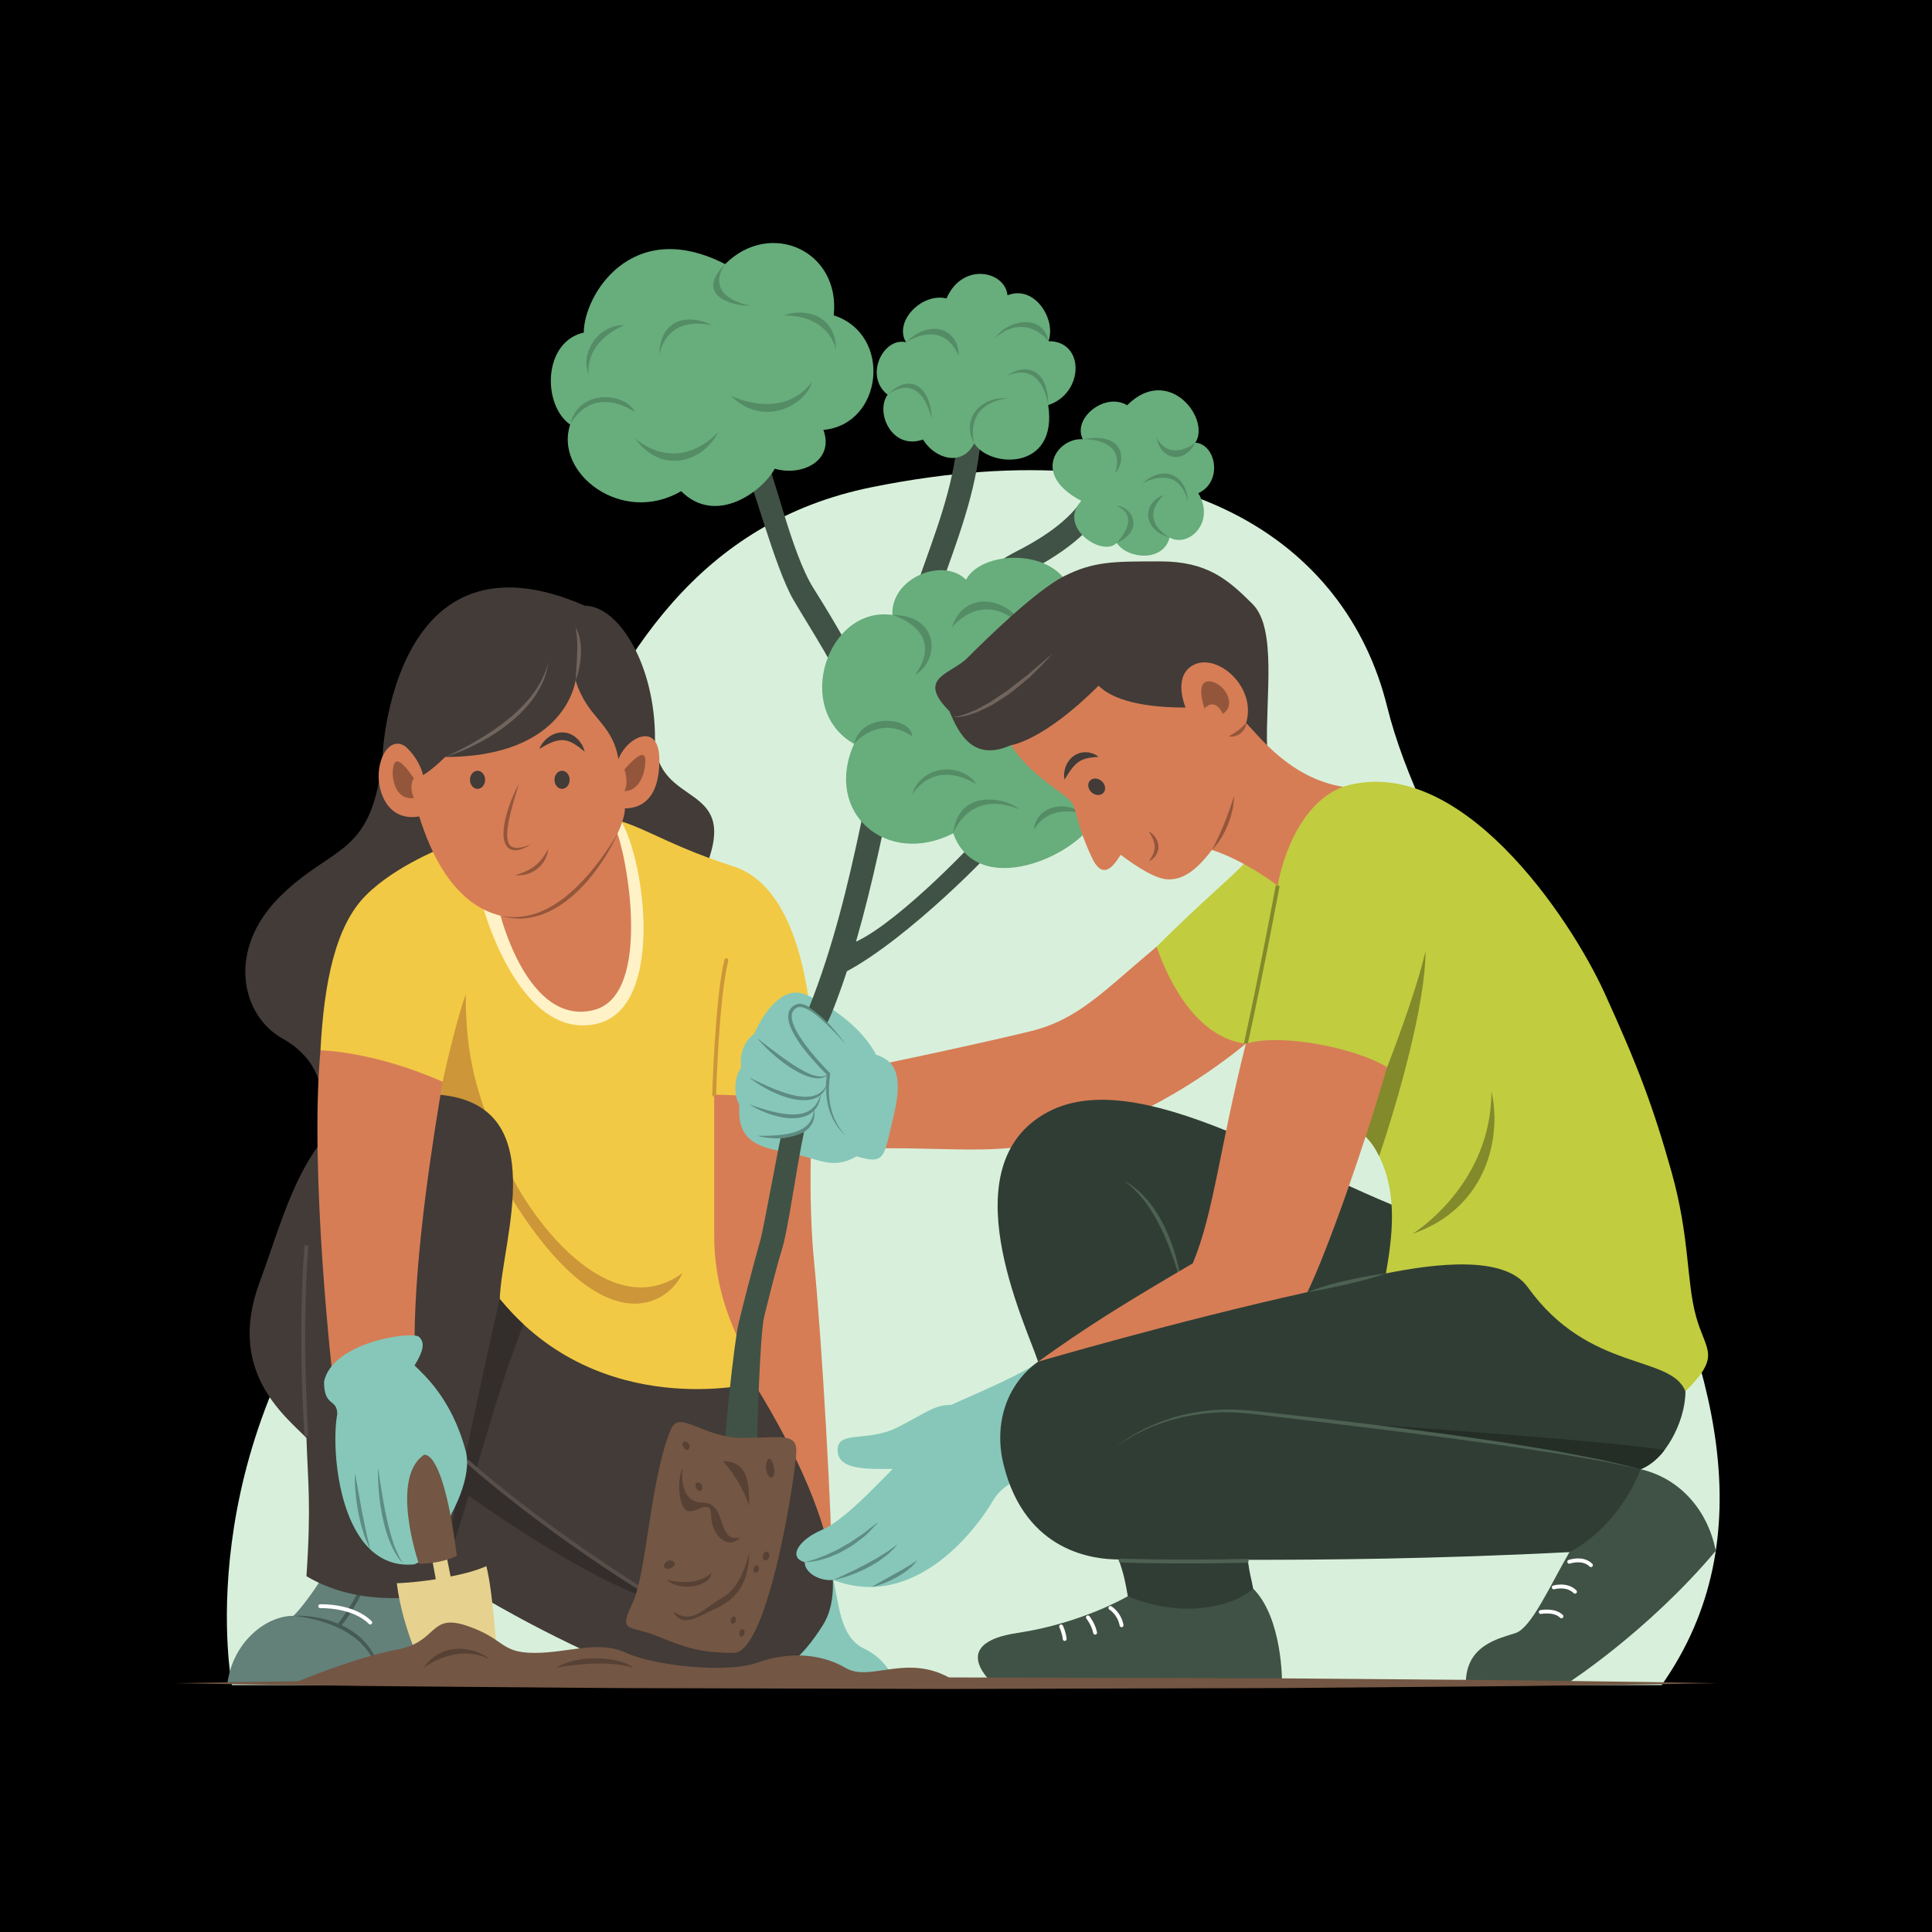 <?xml version="1.0" encoding="utf-8"?>
<!-- Generator: Adobe Illustrator 27.5.0, SVG Export Plug-In . SVG Version: 6.00 Build 0)  -->
<svg version="1.1" xmlns="http://www.w3.org/2000/svg" xmlns:xlink="http://www.w3.org/1999/xlink" x="0px" y="0px"
	 viewBox="0 0 500 500" style="enable-background:new 0 0 500 500;" xml:space="preserve">
<rect x="0" y="0" width="500" height="500" fill="#333333" stroke="none"/>
<g id="BACKGROUND">
	<rect y="0.001" style="fill:#00000000;" width="500" height="500"/>
</g>
<g id="OBJECTS">
	
		<line style="fill:none;stroke:#423B37;stroke-width:0.839;stroke-miterlimit:10;" x1="98.127" y1="430.043" x2="116.45" y2="430.043"/>
	<g>
		<path style="fill:#D8F0DB;" d="M430.026,436.11h-370c0,0-11.629-59.191,34.333-116.285
			c45.962-57.094,42.416-175.81,131.27-193.744c80.232-16.194,122.887,14.439,133.363,56.797
			C376.351,253.068,484.026,359.396,430.026,436.11z"/>
		<g>
			<g>
				<path style="fill:#638079;" d="M58.86,435.61h56.53c0,0,3.915-8.671-0.839-23.494c-6.433-2.237-30.766-4.475-30.766-4.475
					s-4.196,6.895-7.832,10.53C68.681,418.17,60.235,425.128,58.86,435.61z"/>
				<path style="fill:#455955;" d="M88.041,421.1l-0.781-0.625c4.308-5.393,6.095-10.101,6.113-10.147l0.937,0.35
					C94.236,410.875,92.455,415.574,88.041,421.1z"/>
				<path style="fill:#455955;" d="M75.953,418.17c0,0,0.492-0.043,1.357-0.032c0.862,0.025,2.103,0.063,3.575,0.285
					c1.467,0.231,3.183,0.561,4.958,1.162c0.88,0.315,1.796,0.642,2.679,1.084c0.892,0.423,1.768,0.919,2.611,1.47
					c0.83,0.569,1.636,1.181,2.356,1.867c0.74,0.664,1.368,1.422,1.952,2.164c0.272,0.387,0.539,0.769,0.784,1.151
					c0.219,0.397,0.434,0.787,0.642,1.166c0.177,0.394,0.35,0.775,0.517,1.146c0.151,0.376,0.271,0.749,0.4,1.101
					c0.245,0.708,0.392,1.382,0.51,1.974c0.087,0.601,0.197,1.115,0.227,1.548c0.057,0.862,0.089,1.354,0.089,1.354
					s-0.102-0.482-0.281-1.323c-0.078-0.421-0.245-0.917-0.396-1.489c-0.186-0.564-0.403-1.197-0.677-1.867
					c-0.148-0.332-0.288-0.682-0.458-1.032c-0.184-0.344-0.375-0.698-0.571-1.063c-0.224-0.347-0.454-0.702-0.688-1.066
					c-0.259-0.346-0.523-0.698-0.792-1.058c-0.575-0.689-1.208-1.366-1.91-1.994c-0.688-0.643-1.462-1.212-2.257-1.746
					c-1.587-1.081-3.346-1.896-5.033-2.559c-1.697-0.64-3.334-1.124-4.764-1.439c-1.429-0.307-2.635-0.537-3.487-0.642
					C76.445,418.215,75.953,418.17,75.953,418.17z"/>
				<path style="fill:#FFFFFF;" d="M95.822,420.418c-0.128,0-0.256-0.049-0.353-0.146c-4.36-4.36-12.511-4.094-12.587-4.082
					c-0.273-0.001-0.509-0.204-0.52-0.479c-0.011-0.276,0.203-0.509,0.479-0.521c0.35-0.01,8.663-0.298,13.335,4.375
					c0.195,0.195,0.195,0.512,0,0.707C96.078,420.37,95.95,420.418,95.822,420.418z"/>
			</g>
			<g>
				<path style="fill:#D67D56;" d="M210.681,279.958c0,0-2.043,26.012,0,46.569c2.044,20.558,4.646,66.708,4.646,80.553
					c-6.336,6.335-21.901,2.518-21.901,2.518s-12.167-73.84-16.782-131.737C192.167,274.923,210.681,279.958,210.681,279.958z"/>
				<path style="fill:#86C7B9;" d="M192.027,435.61h39.717c0,0-1.678-5.875-8.111-8.951c-6.433-3.076-6.511-11.882-8.306-19.578
					c-8.756-3.636-21.901,2.518-21.901,2.518L192.027,435.61z"/>
			</g>
			<g>
				<path style="fill:#423B37;" d="M99.028,195.21c0,0,2.605-60.165,52.303-38.458c8.811,0,18.18,15.384,18.18,34.263
					c0,18.88,23.075,10.488,12.586,34.822c-26.012,16.362-99.012,57.478-99.012,57.478s0.429-8.724-10.059-14.598
					c-10.489-5.873-14.512-22.742-0.666-36.587C86.205,218.286,96.511,222.061,99.028,195.21z"/>
				<path style="fill:#70645D;" d="M115.195,195.909c0,0,2.165-0.937,5.268-2.589c1.56-0.808,3.326-1.85,5.181-3.012
					c0.93-0.577,1.861-1.218,2.805-1.868c0.935-0.664,1.876-1.352,2.773-2.091c0.916-0.717,1.789-1.485,2.626-2.263
					c0.409-0.398,0.815-0.794,1.216-1.184c0.382-0.409,0.759-0.813,1.13-1.21c0.711-0.821,1.384-1.628,1.971-2.435
					c0.588-0.805,1.087-1.605,1.523-2.36c0.412-0.767,0.783-1.476,1.064-2.129c0.31-0.642,0.48-1.24,0.673-1.717
					c0.296-0.983,0.466-1.546,0.466-1.546s-0.082,0.581-0.279,1.599c-0.146,0.494-0.263,1.119-0.513,1.798
					c-0.121,0.342-0.251,0.705-0.386,1.088c-0.167,0.371-0.343,0.762-0.526,1.168c-0.789,1.601-1.887,3.395-3.325,5.109
					c-0.724,0.852-1.499,1.71-2.348,2.518c-0.851,0.806-1.736,1.602-2.666,2.343c-1.86,1.48-3.826,2.818-5.748,3.931
					c-1.915,1.125-3.78,2.029-5.391,2.765c-1.611,0.736-3.003,1.235-3.971,1.588C115.764,195.753,115.195,195.909,115.195,195.909z"
					/>
				<path style="fill:#70645D;" d="M148.954,176.045c0,0,0.041-0.88,0.138-2.169c0.044-0.644,0.094-1.394,0.148-2.197
					c0.052-0.801,0.101-1.652,0.124-2.504c0.042-0.851,0.032-1.697,0.029-2.494c-0.015-0.396-0.03-0.781-0.044-1.145
					c-0.036-0.36-0.057-0.706-0.076-1.026c-0.04-0.318-0.077-0.609-0.109-0.867c-0.022-0.264-0.082-0.481-0.111-0.669
					c-0.063-0.379-0.099-0.595-0.099-0.595s0.105,0.192,0.288,0.53c0.081,0.174,0.212,0.379,0.292,0.634
					c0.094,0.252,0.2,0.538,0.303,0.855c0.18,0.639,0.342,1.4,0.436,2.226c0.089,0.823,0.113,1.707,0.09,2.587
					c-0.045,0.878-0.112,1.754-0.25,2.564c-0.121,0.813-0.29,1.562-0.457,2.195C149.321,175.241,148.954,176.045,148.954,176.045z"
					/>
			</g>
			<g>
				<path style="fill:#F2C944;" d="M82.934,271.818l40.652,62.682c0,0,28.774,35.69,71.518,23.494
					c4.07-1.161-10.272-14.265-10.272-38.179c0-23.914,0-25.172,0-36.5c8.595,0,14.576,1.679,25.85-3.357
					c0-13.006-1.313-49.506-21.031-55.8c-19.718-6.293-26.012-12.586-35.242-12.586c-12.166,2.518-38.952,7.46-38.952,7.46
					s-12.862,4.776-20.763,12.678C86.792,239.613,83.86,254.299,82.934,271.818z"/>
				<path style="fill:#FFF2C7;" d="M124.988,234.655c0,0,9.332,34.724,29.321,30.333c17.771-3.903,12.699-41.892,6.469-52.412
					C156.481,216.874,124.988,234.655,124.988,234.655z"/>
				<path style="fill:#CC9639;" d="M114.551,279.958c0,0,3.152-14.684,5.981-22.655c0,16.362,2.661,25.081,9.248,41.489
					c6.587,16.408,27.983,44.518,46.863,30.672c-4.195,9.23-23.075,19.719-49.087-27.689c-10.908-6.294-23.914-15.808-23.914-15.808
					L114.551,279.958z"/>
				<path style="fill:#CC9639;" d="M184.832,283.815c-0.004,0-0.009,0-0.013,0c-0.276-0.007-0.494-0.236-0.487-0.513
					c0.006-0.244,0.653-24.506,3.154-34.926c0.065-0.269,0.337-0.435,0.603-0.37c0.269,0.064,0.434,0.335,0.37,0.604
					c-2.476,10.317-3.121,34.475-3.126,34.718C185.324,283.599,185.102,283.815,184.832,283.815z"/>
			</g>
			<g>
				<path style="fill:#423B37;" d="M195.104,357.994c0,0,29.089,44.611,17.901,62.512c-11.188,17.902-20.977,15.104-41.154,15.104
					c-17.582-6.154-37.72-16.224-57.299-28.529c0,5.035,0,5.035,0,5.035s-19.299,5.314-35.241-4.196
					c1.258-18.669,0.368-24.105,0-35.8c-6.014-6.015-20.558-17.482-12.166-40.138c8.391-22.655,13.845-51.608,46.569-48.667
					c29.508,2.652,16.068,37.759,15.628,52.862C155.36,368.045,195.104,357.994,195.104,357.994z"/>
				<path style="fill:#574E49;" d="M78.811,371.666c-0.019-0.252-1.859-25.504,0-49.372l0.997,0.078
					c-1.854,23.793-0.019,48.968,0,49.22L78.811,371.666z"/>
				<path style="fill:#332E2B;" d="M171.85,414.913c0,0-19.537-9.893-50.96-36.78c-1.411,7.659-1.411,7.659-1.411,7.659
					S152.792,410.158,171.85,414.913z"/>
				<path style="fill:#332E2B;" d="M129.34,336.177c0,0-8.077,34.822-14.79,70.903c5.688-13.001,12.164-42.442,20.949-64.333
					C133.383,340.784,131.321,338.604,129.34,336.177z"/>
				<path style="fill:#574E49;" d="M171.598,415.344c-0.268-0.156-27.09-15.91-51.041-36.811l0.657-0.754
					c23.88,20.84,50.621,36.545,50.888,36.701L171.598,415.344z"/>
			</g>
			<g>
				<path style="fill:#D67D56;" d="M129.34,236.221c0,0,7.088,29.513,24.333,25.173c15.418-3.882,8.414-41.019,5.687-46.683
					C155.794,218.278,129.34,236.221,129.34,236.221z"/>
				<path style="fill:#D67D56;" d="M148.954,176.045c0,0-2.293,19.863-33.759,19.863c-3.497,3.497-5.73,4.686-5.73,4.686
					s-0.562-3.469-4.059-6.966c-2.716-2.717-6.367-0.585-7.272,5.218c-0.829,5.315,1.852,13.907,10.349,12.447
					c2.517,7.831,9.145,26.291,26.207,26.291c13.984,0,27.047-21.706,27.047-28.38c4.195,0,8.911-2.437,8.911-12.506
					c0-10.069-8.352-6.094-10.589-0.221C158.36,186.712,152.03,186.115,148.954,176.045z"/>
				<path style="fill:#94563B;" d="M134.272,202.903c0,0-0.413,1.374-1.032,3.435c-0.3,1.029-0.644,2.229-0.972,3.52
					c-0.32,1.291-0.645,2.672-0.833,4.059c-0.196,1.37-0.281,2.803,0.076,3.948c0.188,0.56,0.485,1.041,0.949,1.273
					c0.235,0.098,0.467,0.222,0.732,0.235c0.13,0.02,0.258,0.038,0.383,0.058c0.131-0.006,0.26-0.011,0.386-0.016
					c0.253,0.005,0.497-0.034,0.731-0.08c0.233-0.043,0.462-0.059,0.667-0.127c0.411-0.122,0.786-0.195,1.074-0.317
					c0.587-0.213,0.934-0.324,0.934-0.324s-0.304,0.189-0.856,0.503c-0.27,0.169-0.633,0.302-1.037,0.493
					c-0.199,0.103-0.434,0.158-0.673,0.241c-0.239,0.086-0.499,0.151-0.785,0.183c-0.551,0.124-1.224,0.083-1.888-0.18
					c-0.686-0.275-1.193-0.949-1.445-1.64c-0.527-1.413-0.415-2.941-0.238-4.388c0.432-2.908,1.419-5.642,2.256-7.633
					C133.555,204.156,134.272,202.903,134.272,202.903z"/>
				<path style="fill:#94563B;" d="M133.361,226.453c0,0,0.725-0.166,1.72-0.541c0.5-0.18,1.058-0.438,1.637-0.729
					c0.562-0.323,1.168-0.653,1.687-1.1c0.287-0.19,0.522-0.439,0.776-0.662c0.25-0.226,0.462-0.482,0.689-0.713
					c0.218-0.238,0.394-0.5,0.588-0.729c0.198-0.229,0.33-0.481,0.486-0.698c0.138-0.225,0.303-0.417,0.396-0.613
					c0.109-0.191,0.205-0.358,0.283-0.495c0.171-0.275,0.268-0.433,0.268-0.433s-0.023,0.182-0.081,0.5
					c-0.033,0.16-0.072,0.354-0.117,0.576c-0.037,0.228-0.141,0.461-0.237,0.725c-0.106,0.26-0.189,0.561-0.365,0.834
					c-0.165,0.278-0.309,0.597-0.529,0.877c-0.227,0.273-0.42,0.598-0.698,0.853c-0.274,0.258-0.531,0.545-0.844,0.767
					c-0.302,0.236-0.619,0.45-0.948,0.632c-0.314,0.208-0.668,0.327-0.988,0.479c-0.665,0.252-1.306,0.424-1.866,0.484
					C134.1,226.626,133.361,226.453,133.361,226.453z"/>
				<path style="fill:#423B37;" d="M139.584,193.812c0,0,0.292-0.927,1.246-2.007c0.254-0.25,0.505-0.561,0.846-0.808
					c0.32-0.271,0.694-0.521,1.112-0.742c0.198-0.129,0.428-0.212,0.66-0.301c0.235-0.081,0.46-0.199,0.717-0.238
					c0.506-0.111,1.028-0.202,1.569-0.159c0.541-0.018,1.057,0.155,1.563,0.29c0.488,0.173,0.924,0.445,1.342,0.681
					c0.368,0.301,0.709,0.604,1.02,0.894c0.277,0.318,0.495,0.651,0.703,0.944c0.101,0.148,0.204,0.284,0.288,0.423
					c0.067,0.148,0.131,0.29,0.191,0.423c0.123,0.261,0.21,0.498,0.285,0.689c0.145,0.386,0.207,0.61,0.207,0.61
					s-0.206-0.135-0.529-0.377c-0.16-0.123-0.356-0.268-0.56-0.444c-0.199-0.182-0.444-0.36-0.717-0.536
					c-0.26-0.18-0.541-0.374-0.838-0.58c-0.315-0.16-0.633-0.329-0.948-0.517c-0.344-0.108-0.677-0.261-1.022-0.358
					c-0.357-0.041-0.698-0.18-1.063-0.144c-0.358-0.047-0.72,0.02-1.084,0.055c-0.359,0.074-0.726,0.144-1.076,0.267
					c-0.353,0.115-0.698,0.238-1.022,0.393c-0.335,0.126-0.632,0.303-0.932,0.433c-0.273,0.167-0.556,0.29-0.787,0.431
					c-0.238,0.138-0.446,0.257-0.617,0.355C139.785,193.694,139.584,193.812,139.584,193.812z"/>
				<path style="fill:#94563B;" d="M161.594,199.152c0,0,5.415-6.573,5.415-2.378c0,4.195-2.019,7.972-5.415,7.972
					C162.813,202.368,161.594,199.152,161.594,199.152z"/>
				<path style="fill:#94563B;" d="M107.143,201.503c0,0-3.518-5.568-4.846-4.239c-1.329,1.328-1.098,9.984,4.846,9.274
					C106.374,205.07,106.164,202.483,107.143,201.503z"/>
				<path style="fill:#423B37;" d="M147.416,201.819c0,1.294-0.876,2.343-1.957,2.343c-1.082,0-1.958-1.049-1.958-2.343
					c0-1.294,0.876-2.343,1.958-2.343C146.54,199.476,147.416,200.525,147.416,201.819z"/>
				<path style="fill:#423B37;" d="M125.544,201.819c0,1.294-0.877,2.343-1.958,2.343c-1.082,0-1.958-1.049-1.958-2.343
					c0-1.294,0.876-2.343,1.958-2.343C124.667,199.476,125.544,200.525,125.544,201.819z"/>
				<path style="fill:#94563B;" d="M159.793,215.778c0,0-0.231,0.573-0.708,1.544c-0.486,0.964-1.184,2.348-2.164,3.925
					c-0.98,1.576-2.168,3.398-3.628,5.214c-0.723,0.913-1.507,1.83-2.348,2.723c-0.842,0.891-1.734,1.764-2.674,2.587
					c-0.948,0.813-1.928,1.594-2.955,2.277c-1.01,0.71-2.084,1.287-3.133,1.819c-0.54,0.235-1.063,0.485-1.594,0.684
					c-0.54,0.175-1.056,0.38-1.58,0.515c-1.04,0.291-2.045,0.473-2.978,0.583c-0.468,0.034-0.916,0.066-1.343,0.097
					c-0.427-0.016-0.832-0.029-1.212-0.043c-0.759-0.027-1.411-0.167-1.948-0.223c-1.06-0.243-1.653-0.402-1.653-0.402
					s0.61,0.076,1.679,0.209c0.538,0.006,1.186,0.085,1.929,0.044c0.37-0.021,0.764-0.043,1.179-0.065
					c0.411-0.056,0.844-0.113,1.294-0.174c0.896-0.157,1.854-0.387,2.837-0.722c0.495-0.156,0.981-0.384,1.489-0.578
					c0.493-0.232,0.997-0.47,1.509-0.712c0.999-0.536,2.003-1.141,2.979-1.826c0.986-0.67,1.929-1.439,2.845-2.235
					c0.921-0.793,1.801-1.636,2.633-2.5c0.825-0.87,1.636-1.732,2.367-2.614c1.483-1.746,2.792-3.448,3.837-4.963
					c1.047-1.514,1.908-2.79,2.463-3.713C159.483,216.312,159.793,215.778,159.793,215.778z"/>
			</g>
			<g>
				<path style="fill:#D67D56;" d="M82.934,271.818c0,0,13.577,0.17,31.617,8.141c-2.097,12.587-7.262,43.493-7.262,67.268
					c-4.899,4.899-21.068,10.348-21.068,10.348S79.997,304.123,82.934,271.818z"/>
				<g>
					<path style="fill:#86C7B9;" d="M108.498,346.016c-1.638-1.638-22.498,1.21-24.638,11.558c0,6.713,3.42,4.233,3.42,8.43
						c-1.818,9.51,0.718,40.798,20.008,38.84c6.144-2.517,9.618-13.221,9.618-13.221s5.399-9.449,3.626-16.103
						c-3.626-13.604-10.861-19.759-13.244-22.141C109.403,349.907,110.136,347.654,108.498,346.016z"/>
					<path style="fill:#5E8C82;" d="M97.86,379.951c0,0,0.238,1.602,0.595,4.008c0.165,1.2,0.418,2.592,0.669,4.081
						c0.272,1.485,0.542,3.073,0.902,4.639c0.316,1.576,0.725,3.128,1.135,4.572c0.19,0.73,0.444,1.406,0.643,2.067
						c0.194,0.663,0.478,1.247,0.688,1.811c0.206,0.568,0.488,1.038,0.683,1.49c0.106,0.221,0.206,0.429,0.298,0.62
						c0.113,0.179,0.216,0.343,0.31,0.491c0.368,0.607,0.578,0.955,0.578,0.955s-0.272-0.297-0.737-0.843
						c-0.116-0.137-0.244-0.289-0.383-0.455c-0.12-0.179-0.249-0.373-0.387-0.58c-0.261-0.423-0.622-0.874-0.869-1.436
						c-0.261-0.554-0.605-1.135-0.86-1.79c-0.258-0.653-0.588-1.328-0.802-2.065c-0.233-0.73-0.508-1.477-0.693-2.261
						c-0.211-0.776-0.413-1.568-0.58-2.367c-0.177-0.797-0.317-1.601-0.454-2.391c-0.153-0.788-0.229-1.575-0.34-2.33
						c-0.192-1.515-0.28-2.938-0.358-4.153c-0.077-1.217-0.063-2.236-0.068-2.946C97.833,380.357,97.86,379.951,97.86,379.951z"/>
					<path style="fill:#5E8C82;" d="M91.86,381.253c0,0,0.236,1.243,0.59,3.108c0.337,1.854,0.786,4.327,1.234,6.801
						c0.123,0.614,0.245,1.23,0.366,1.834c0.134,0.603,0.202,1.211,0.353,1.777c0.126,0.574,0.249,1.129,0.365,1.655
						c0.123,0.525,0.197,1.034,0.319,1.487c0.247,0.906,0.412,1.681,0.547,2.217c0.127,0.54,0.186,0.855,0.186,0.855
						s-0.142-0.282-0.369-0.789c-0.217-0.509-0.557-1.229-0.915-2.117c-0.185-0.441-0.323-0.938-0.49-1.457
						c-0.159-0.523-0.327-1.074-0.501-1.645c-0.178-0.57-0.305-1.171-0.441-1.781c-0.133-0.611-0.269-1.232-0.404-1.852
						c-0.208-1.252-0.42-2.503-0.554-3.685c-0.123-1.183-0.237-2.285-0.267-3.237C91.788,382.524,91.86,381.253,91.86,381.253z"/>
				</g>
			</g>
			<g>
				<path style="fill:#E6D18E;" d="M125.873,405.328c-3.297,1.378-5.888,1.968-9.253,2.672l-1.252-6.269l-3.754,0.564l1.166,6.41
					c-5.72,0.915-10.088,1.033-10.088,1.033c1.568,12.887,8.027,24.871,8.027,24.871l17.815-7.271
					C128.536,427.338,127.551,411.791,125.873,405.328z"/>
				<path style="fill:#735643;" d="M108.392,404.678c0,0-7.668-22.228,1.417-28.214c3.548,0.178,6.556,11.252,8.42,26.189
					C113.361,404.928,108.392,404.678,108.392,404.678z"/>
			</g>
		</g>
		<g>
			<path style="fill:#D67D56;" d="M299.323,244.998l23.099,25.105c0,0-19.376,16.569-40.772,22.862
				c-21.397,6.293-29.07,4.195-52.563,4.195c-3.357-11.747-4.615-20.978-4.615-20.978s24.297-4.977,41.953-9.229
				C278.95,263.936,285.165,256.868,299.323,244.998z"/>
			<g>
				<path style="fill:#86C7B9;" d="M268.661,352.4c0,0-0.488,18.529,5.805,24.824c-8.67,5.315-14.321,5.663-17.551,11.257
					c-3.231,5.595-19.32,28.81-41.268,20.419c-3.762,0.345-7.398-1.958-7.398-4.615c-4.475-1.259-1.46-5.818,4.318-8.283
					c5.779-2.463,13.673-11.052,18.463-15.841c-6.713,0-14.264,0.341-14.264-4.898c0-5.241,7.831-1.885,15.663-5.94
					c7.831-4.055,9.51-5.733,13.706-5.733C254.108,360.048,266.284,354.778,268.661,352.4z"/>
				<path style="fill:#5E8C82;" d="M208.25,404.285c0,0,0.344-0.067,0.926-0.233c0.292-0.079,0.646-0.153,1.042-0.301
					c0.398-0.136,0.845-0.289,1.335-0.438c0.478-0.188,0.996-0.393,1.543-0.608c0.273-0.106,0.554-0.216,0.841-0.327
					c0.278-0.132,0.563-0.267,0.853-0.404c0.578-0.272,1.176-0.555,1.783-0.841c0.604-0.291,1.178-0.667,1.773-0.999
					c0.591-0.339,1.2-0.651,1.771-1.004c0.546-0.392,1.101-0.753,1.629-1.116c0.536-0.354,1.053-0.698,1.544-1.023
					c0.488-0.331,0.897-0.711,1.31-1.021c0.803-0.645,1.506-1.153,1.985-1.525c0.486-0.364,0.775-0.565,0.775-0.565
					s-0.226,0.262-0.641,0.705c-0.421,0.436-1.006,1.082-1.747,1.821c-0.376,0.362-0.75,0.799-1.221,1.17
					c-0.475,0.367-0.976,0.754-1.494,1.154c-0.525,0.392-1.06,0.811-1.62,1.212c-0.58,0.371-1.197,0.705-1.801,1.062
					c-0.618,0.331-1.212,0.705-1.838,0.994c-0.637,0.268-1.263,0.53-1.87,0.785c-0.305,0.122-0.598,0.258-0.896,0.36
					c-0.304,0.09-0.601,0.178-0.89,0.263c-0.578,0.171-1.123,0.333-1.632,0.456c-1.035,0.197-1.892,0.346-2.506,0.382
					C208.597,404.305,208.25,404.285,208.25,404.285z"/>
				<path style="fill:#5E8C82;" d="M215.647,408.9c0,0,0.274-0.127,0.754-0.351c0.484-0.207,1.158-0.539,1.973-0.92
					c0.821-0.363,1.752-0.845,2.767-1.313c0.515-0.22,1.008-0.524,1.537-0.775c0.522-0.265,1.053-0.533,1.584-0.802
					c0.518-0.29,1.037-0.579,1.547-0.864c0.5-0.302,1.042-0.521,1.493-0.846c0.471-0.296,0.927-0.582,1.359-0.853
					c0.425-0.281,0.868-0.498,1.221-0.769c0.705-0.54,1.329-0.961,1.753-1.273c0.431-0.305,0.689-0.471,0.689-0.471
					s-0.195,0.228-0.557,0.613c-0.369,0.377-0.878,0.941-1.533,1.583c-0.322,0.327-0.732,0.602-1.142,0.925
					c-0.419,0.314-0.86,0.645-1.316,0.986c-0.451,0.354-0.971,0.63-1.483,0.94c-0.516,0.301-1.041,0.606-1.566,0.913
					c-0.546,0.263-1.092,0.526-1.629,0.785c-0.541,0.252-1.068,0.512-1.601,0.71c-1.059,0.41-2.044,0.798-2.92,1.044
					C216.846,408.705,215.647,408.9,215.647,408.9z"/>
				<path style="fill:#5E8C82;" d="M225.629,410.701c0,0,0.735-0.465,1.845-1.1c0.559-0.313,1.203-0.685,1.901-1.065
					c0.694-0.383,1.435-0.792,2.176-1.2c0.741-0.403,1.458-0.845,2.162-1.21c0.664-0.422,1.298-0.799,1.857-1.109
					c1.027-0.721,1.79-1.166,1.79-1.166s-0.521,0.681-1.441,1.622c-0.491,0.422-1.082,0.9-1.73,1.395
					c-0.674,0.447-1.405,0.912-2.153,1.343c-0.771,0.387-1.522,0.813-2.272,1.114c-0.74,0.321-1.439,0.601-2.056,0.798
					C226.487,410.547,225.629,410.701,225.629,410.701z"/>
			</g>
			<g>
				<path style="fill:#405245;" d="M324.321,411.136l-32.445,1.959c0,0-11.79,6.993-28.572,9.51
					c-16.78,2.518-8.284,11.222-6.502,13.005c13.214,0,74.986,0,74.986,0S332.013,418.829,324.321,411.136z"/>
				<path style="fill:#FFFFFF;" d="M290.262,421.117c-0.235,0-0.445-0.167-0.49-0.407c-0.542-2.859-2.646-4.141-2.668-4.153
					c-0.237-0.141-0.315-0.448-0.174-0.686c0.142-0.239,0.449-0.315,0.686-0.174c0.103,0.06,2.514,1.529,3.139,4.827
					c0.052,0.271-0.127,0.532-0.398,0.584C290.324,421.114,290.293,421.117,290.262,421.117z"/>
				<path style="fill:#FFFFFF;" d="M283.416,423.04c-0.231,0-0.439-0.162-0.488-0.398c-0.436-2.106-1.759-3.736-1.772-3.753
					c-0.175-0.213-0.144-0.528,0.069-0.703c0.213-0.178,0.528-0.144,0.703,0.067c0.06,0.074,1.49,1.83,1.978,4.185
					c0.057,0.271-0.117,0.535-0.388,0.591C283.484,423.037,283.45,423.04,283.416,423.04z"/>
				<path style="fill:#FFFFFF;" d="M275.541,424.665c-0.25,0-0.467-0.188-0.496-0.442c-0.198-1.729-0.875-3.07-0.882-3.084
					c-0.125-0.245-0.028-0.547,0.218-0.673c0.247-0.123,0.547-0.027,0.673,0.217c0.03,0.061,0.765,1.508,0.985,3.425
					c0.031,0.274-0.166,0.522-0.439,0.555C275.58,424.664,275.561,424.665,275.541,424.665z"/>
			</g>
			<g>
				<path style="fill:#303D34;" d="M375.926,317.299c0,0,60.263-13.846,60.263,42.793c0,7.953-5.495,18.04-11.596,20.138
					c0,13.846,2.976,21.456-18.421,21.456c-35.242,1.818-64.803,1.996-83.263,1.996c0.63,4.404,0.737,3.855,1.412,7.454
					c-3.356,3.357-16.223,8.671-32.445,1.959c-0.559-3.217-0.977-5.664-2.377-9.511c-5.873,0-24.124-1.537-29.788-24.612
					c-2.593-10.565,0.84-20.768,8.95-26.572c-3.355-10.069-23.212-50.904,2.518-64.609
					C296.911,274.086,343.9,308.767,375.926,317.299z"/>
				<path style="fill:#4C6152;" d="M338.365,334.401c0,0,0.305-0.124,0.844-0.318c0.542-0.184,1.309-0.475,2.241-0.775
					c0.932-0.308,2.023-0.645,3.198-0.985c1.18-0.327,2.455-0.616,3.727-0.921c2.549-0.579,5.117-1.081,7.054-1.394
					c0.967-0.163,1.78-0.256,2.346-0.341c0.567-0.075,0.894-0.104,0.894-0.104s-0.31,0.116-0.855,0.295
					c-0.548,0.169-1.324,0.44-2.265,0.712c-1.879,0.56-4.399,1.22-6.936,1.803c-1.272,0.283-2.544,0.556-3.742,0.8
					c-1.193,0.272-2.312,0.506-3.275,0.69c-0.961,0.19-1.773,0.308-2.337,0.409C338.692,334.362,338.365,334.401,338.365,334.401z"
					/>
				<path style="fill:#4C6152;" d="M305.861,333.097c0,0-0.128-0.487-0.351-1.342c-0.107-0.427-0.255-0.94-0.424-1.529
					c-0.175-0.587-0.372-1.248-0.586-1.971c-0.445-1.438-1.006-3.1-1.676-4.851c-0.313-0.884-0.692-1.774-1.072-2.681
					c-0.353-0.918-0.811-1.805-1.226-2.711c-0.42-0.903-0.913-1.769-1.359-2.641c-0.518-0.829-0.981-1.677-1.493-2.455
					c-0.553-0.747-1.022-1.523-1.553-2.191c-0.548-0.651-1.047-1.292-1.547-1.847c-0.538-0.515-1.018-1.004-1.446-1.44
					c-0.416-0.451-0.876-0.725-1.207-1.014c-0.686-0.557-1.078-0.874-1.078-0.874s0.433,0.26,1.19,0.715
					c0.363,0.251,0.867,0.481,1.334,0.887c0.482,0.388,1.026,0.829,1.607,1.33c0.549,0.529,1.102,1.146,1.712,1.779
					c0.589,0.649,1.131,1.4,1.717,2.158c0.545,0.784,1.071,1.621,1.603,2.473c0.467,0.886,0.983,1.767,1.422,2.685
					c0.412,0.93,0.868,1.841,1.218,2.778c0.383,0.925,0.714,1.851,1.008,2.755c0.324,0.895,0.553,1.786,0.79,2.624
					c0.234,0.838,0.414,1.642,0.599,2.377c0.335,1.48,0.528,2.732,0.658,3.605C305.828,332.592,305.861,333.097,305.861,333.097z"/>
				<path style="fill:#242E27;" d="M346.026,368.045c0,0,70.963,4.8,84.743,7.213c-1.784,2.619-4.714,4.31-6.177,4.972
					C413.61,376.94,360.105,369.48,346.026,368.045z"/>
				<path style="fill:#4C6152;" d="M288.514,374.711c0,0,0.402-0.367,1.217-0.985c0.822-0.603,2.031-1.497,3.69-2.443
					c1.659-0.938,3.707-2.048,6.193-3.007c2.48-0.954,5.34-1.945,8.576-2.525c3.223-0.586,6.775-1.058,10.546-0.948
					c0.943-0.031,1.895,0.044,2.858,0.115c0.962,0.075,1.947,0.113,2.922,0.224c1.953,0.215,3.947,0.435,5.975,0.658
					c4.057,0.461,8.247,0.938,12.506,1.422c4.257,0.504,8.581,1.017,12.905,1.528c4.323,0.522,8.637,1.121,12.888,1.676
					c4.252,0.546,8.429,1.141,12.47,1.726c4.043,0.572,7.949,1.136,11.64,1.769c3.692,0.612,7.184,1.192,10.406,1.727
					c3.209,0.617,6.15,1.183,8.757,1.684c2.613,0.465,4.858,1.044,6.712,1.485c3.702,0.9,5.817,1.415,5.817,1.415
					s-2.131-0.445-5.86-1.226c-1.862-0.393-4.114-0.912-6.739-1.309c-2.613-0.445-5.563-0.947-8.78-1.495
					c-3.227-0.483-6.725-1.007-10.423-1.561c-3.695-0.573-7.609-1.063-11.649-1.63c-4.041-0.564-8.218-1.136-12.471-1.659
					c-4.251-0.533-8.565-1.106-12.89-1.61c-4.319-0.534-8.639-1.068-12.892-1.595c-4.255-0.506-8.442-1.004-12.495-1.486
					c-2.026-0.24-4.02-0.477-5.97-0.707c-0.975-0.126-1.933-0.176-2.884-0.267c-0.949-0.086-1.888-0.175-2.817-0.157
					c-3.718-0.167-7.231,0.244-10.429,0.772c-0.797,0.157-1.576,0.31-2.339,0.461c-0.752,0.195-1.487,0.388-2.203,0.574
					c-0.723,0.166-1.401,0.413-2.071,0.622c-0.667,0.218-1.322,0.41-1.934,0.663c-2.492,0.889-4.556,1.938-6.23,2.83
					C290.18,373.284,288.514,374.711,288.514,374.711z"/>
				<path style="fill:#4C6152;" d="M307.19,404.62c-10.364,0-17.084-0.242-17.18-0.245c-0.275-0.011-0.491-0.242-0.482-0.519
					c0.011-0.275,0.208-0.475,0.519-0.481c0.138,0.006,13.952,0.504,32.592,0.065c0.289-0.014,0.505,0.213,0.512,0.488
					c0.006,0.276-0.212,0.505-0.488,0.512C316.974,404.573,311.731,404.62,307.19,404.62z"/>
			</g>
			<g>
				<path style="fill:#86C7B9;" d="M226.709,272.962c5.364,1.637,6.993,5.878,4.476,16.228c-2.518,10.349-1.958,12.306-9.51,10.068
					c-6.153,3.637-9.905,0.59-16.898-0.797c-6.992-1.386-14.312-2.166-13.417-12.494c-1.583-2.652-1.333-7.442,0.453-9.589
					c-0.453-3.167,0.463-6.667,3.38-8.833c2.471-5.656,7.461-12.48,13.055-10.242C213.843,259.542,223.073,265.685,226.709,272.962z
					"/>
				<path style="fill:#5E8C82;" d="M218.878,270.31c-2.089-2.422-4.299-4.743-6.689-6.828c-1.205-1.013-2.48-2.006-3.881-2.577
					c-0.692-0.28-1.441-0.404-1.993-0.149c-0.103,0.052-0.336,0.188-0.475,0.279c-0.114,0.114-0.254,0.182-0.356,0.323
					c-0.247,0.232-0.376,0.545-0.493,0.856c-0.178,0.654-0.108,1.401,0.086,2.124c0.194,0.727,0.503,1.439,0.855,2.131
					c0.705,1.389,1.612,2.686,2.54,3.963c1.879,2.545,4.007,4.925,6.234,7.193l0.143,0.148l-0.021,0.217l-0.208,2.117
					c-0.03,0.354-0.099,0.707-0.081,1.061l-0.001,1.061l-0.002,1.064c0.01,0.354,0.073,0.703,0.108,1.055l0.122,1.056
					c0.02,0.357,0.138,0.693,0.213,1.039l0.252,1.032c0.066,0.352,0.226,0.67,0.338,1.006l0.371,1
					c0.135,0.328,0.32,0.634,0.479,0.952c0.173,0.312,0.312,0.645,0.513,0.939l0.604,0.886c0.382,0.609,0.895,1.118,1.34,1.686
					c-0.486-0.526-1.058-0.989-1.482-1.577l-0.67-0.857c-0.224-0.286-0.386-0.613-0.583-0.92c-0.182-0.314-0.392-0.615-0.552-0.942
					l-0.446-0.999c-0.139-0.337-0.325-0.659-0.404-1.018l-0.303-1.055c-0.093-0.353-0.227-0.699-0.263-1.063l-0.17-1.084
					c-0.05-0.362-0.129-0.723-0.154-1.087l-0.042-1.095l-0.042-1.097c-0.032-0.367,0.023-0.73,0.04-1.094l0.169-2.185l0.122,0.363
					c-2.281-2.265-4.461-4.637-6.418-7.214c-0.971-1.293-1.861-2.656-2.596-4.127c-0.363-0.737-0.686-1.504-0.896-2.326
					c-0.204-0.816-0.303-1.717-0.045-2.612c0.157-0.432,0.365-0.872,0.705-1.194c0.142-0.182,0.361-0.314,0.544-0.466
					c0.198-0.121,0.311-0.19,0.564-0.317c0.949-0.409,1.898-0.129,2.653,0.201c1.542,0.707,2.782,1.774,3.977,2.856
					c1.188,1.094,2.282,2.273,3.32,3.497C216.945,267.755,217.95,269.005,218.878,270.31z"/>
				<path style="fill:#5E8C82;" d="M195.985,268.717c0,0,1.085,0.834,2.712,2.085c1.625,1.241,3.779,2.904,6.027,4.401
					c1.117,0.758,2.269,1.454,3.378,2.038c1.111,0.576,2.192,1.026,3.156,1.224c0.48,0.091,0.931,0.153,1.326,0.122
					c0.201-0.001,0.386-0.022,0.552-0.07c0.17-0.034,0.328-0.069,0.455-0.137c0.274-0.102,0.474-0.218,0.603-0.315
					c0.135-0.088,0.207-0.135,0.207-0.135s-0.06,0.061-0.172,0.177c-0.11,0.121-0.276,0.297-0.55,0.446
					c-0.126,0.095-0.285,0.16-0.461,0.227c-0.173,0.081-0.368,0.138-0.583,0.176c-0.427,0.107-0.926,0.122-1.459,0.077
					c-0.535-0.042-1.1-0.161-1.683-0.33c-0.577-0.18-1.18-0.391-1.773-0.669c-0.595-0.272-1.205-0.565-1.792-0.915
					c-0.594-0.338-1.181-0.707-1.76-1.086c-2.3-1.54-4.376-3.358-5.846-4.801c-0.739-0.717-1.312-1.36-1.721-1.799
					C196.199,268.988,195.985,268.717,195.985,268.717z"/>
				<path style="fill:#5E8C82;" d="M193.845,278.819c0,0,0.326,0.162,0.896,0.447c0.564,0.292,1.39,0.672,2.371,1.134
					c0.985,0.453,2.136,0.973,3.386,1.472c1.252,0.493,2.597,0.987,3.97,1.351c0.684,0.189,1.374,0.347,2.058,0.451
					c0.684,0.098,1.358,0.183,2.008,0.172c0.65-0.002,1.273-0.063,1.844-0.204c0.281-0.08,0.562-0.146,0.81-0.267
					c0.263-0.093,0.5-0.215,0.715-0.355c0.233-0.117,0.417-0.282,0.603-0.429c0.198-0.136,0.35-0.304,0.495-0.46
					c0.316-0.295,0.495-0.634,0.686-0.884c0.308-0.554,0.484-0.87,0.484-0.87s-0.026,0.087-0.076,0.25
					c-0.056,0.161-0.108,0.413-0.235,0.71c-0.153,0.282-0.286,0.664-0.569,1.026c-0.247,0.385-0.602,0.787-1.063,1.129
					c-0.444,0.371-1.018,0.65-1.642,0.865c-0.627,0.209-1.315,0.34-2.026,0.367c-0.711,0.038-1.444,0.008-2.174-0.097
					c-0.731-0.1-1.461-0.253-2.179-0.441c-2.868-0.789-5.498-2.141-7.366-3.283C194.972,279.751,193.845,278.819,193.845,278.819z"
					/>
				<path style="fill:#5E8C82;" d="M193.845,285.786c0,0,0.328,0.117,0.902,0.323c0.569,0.212,1.398,0.474,2.386,0.786
					c1.975,0.599,4.646,1.36,7.337,1.499c0.671,0.053,1.338,0.021,1.988-0.033c0.641-0.094,1.278-0.179,1.847-0.4
					c0.582-0.191,1.095-0.477,1.557-0.79c0.438-0.342,0.828-0.709,1.128-1.105c0.308-0.392,0.53-0.796,0.732-1.159
					c0.17-0.375,0.312-0.714,0.415-0.997c0.173-0.576,0.287-0.911,0.287-0.911s-0.026,0.346-0.099,0.959
					c-0.057,0.302-0.144,0.668-0.258,1.088c-0.145,0.41-0.311,0.88-0.604,1.345c-0.276,0.473-0.661,0.938-1.137,1.364
					c-0.491,0.401-1.059,0.787-1.709,1.029c-1.286,0.544-2.77,0.675-4.199,0.608c-2.877-0.16-5.571-1.118-7.487-1.963
					C195.012,286.563,193.845,285.786,193.845,285.786z"/>
				<path style="fill:#5E8C82;" d="M195.985,293.945c0,0,0.295,0.002,0.813,0.006c0.515,0.014,1.251-0.011,2.126-0.032
					c1.745-0.067,4.084-0.188,6.271-0.796c0.549-0.139,1.078-0.33,1.584-0.544c0.49-0.239,0.986-0.462,1.394-0.775
					c0.424-0.293,0.785-0.633,1.1-0.983c0.293-0.367,0.544-0.74,0.727-1.117c0.182-0.378,0.308-0.745,0.41-1.081
					c0.087-0.337,0.139-0.643,0.184-0.894c0.047-0.506,0.088-0.805,0.088-0.805s0.048,0.289,0.107,0.811
					c0.004,0.261,0.012,0.582-0.011,0.951c-0.036,0.368-0.093,0.788-0.244,1.23c-0.142,0.443-0.363,0.905-0.666,1.355
					c-0.316,0.436-0.693,0.877-1.162,1.233c-0.915,0.748-2.072,1.256-3.244,1.581c-2.365,0.644-4.792,0.588-6.559,0.403
					C197.126,294.286,195.985,293.945,195.985,293.945z"/>
			</g>
			<g>
				<path style="fill:#C1CC3F;" d="M347.525,203.618c0,0-9.092-0.471-25.033,19.284c-2.365,2.928-11.616,10.543-23.169,22.096
					c3.821,11.07,11.421,23.72,23.099,25.105c7.342,10.137,28.18,17.827,33.633,27.478c5.454,9.649,4.712,20.234,2.613,31.981
					c12.587-2.518,30.692-4.85,36.692,3.535c15.849,22.148,37.053,17.346,40.828,26.995c9.44-9.439,5.235-10.27,2.719-19.5
					c-2.518-9.23-1.556-20.402-6.348-37.411c-4.644-16.482-8.538-26.998-17.349-46.297
					C406.4,237.585,377.594,194.288,347.525,203.618z"/>
				<path style="fill:#828A2B;" d="M348.415,289.783c3.339,2.51,6.102,5.075,7.64,7.798c0.3,0.531,0.608,1.103,0.857,1.624
					c4.655-13.631,12.01-39.108,12.01-53.089c-2.517,11.187-9.929,30.067-9.929,30.067L348.415,289.783z"/>
				<path style="fill:#828A2B;" d="M365.564,319.325c0,0,20.417-12.515,20.417-36.849
					C388.499,293.106,385.702,312.26,365.564,319.325z"/>
				<path style="fill:#828A2B;" d="M322.91,270.211l-0.977-0.215c4.077-18.503,8.206-40.671,8.248-40.893l0.982,0.183
					C331.123,229.508,326.99,251.692,322.91,270.211z"/>
			</g>
			<g>
				<g>
					<path style="fill:#405245;" d="M187.492,376.589c-0.172-3.821,2.462-28.902,3.622-33.953
						c0.956-4.167,3.786-15.002,5.731-21.949c0.731-2.612,4.641-23.996,5.161-26.082c4.001-0.378,6.083-1.664,6.083-1.664
						c-1.992,9.249-4.081,25.249-5.777,30.614c-1.206,3.814-2.934,10.671-4.525,17.126c-1.14,4.623-1.942,31.442-1.801,34.577
						L187.492,376.589z"/>
					<path style="fill:#405245;" d="M281.629,126.582c-2.654,5.84-8.748,11.12-18.628,16.141
						c-5.601,2.847-14.823,9.513-21.333,14.412c1.035-3.086,2.124-6.137,3.201-9.144c4.462-12.457,9.076-25.337,9.172-39.494
						l-5.999-0.041c-0.09,13.136-4.331,24.977-8.821,37.512c-2.65,7.395-5.389,15.044-7.229,23.033
						c-1.661,7.206-3.179,14.586-4.64,21.85c-0.637-4.496-1.479-8.737-2.541-12.212c-2.236-7.314-12.893-24.214-14.269-26.387
						c-5.846-9.23-10.302-30.651-13.362-36.262l-5.268,2.873c2.733,5.011,8.494,27.953,13.462,36.436
						c4.738,8.091,11.701,18.559,13.7,25.094c2.624,8.582,3.808,22.376,3.828,32.374c-3.53,16.691-7.329,32.362-13.496,47.946
						c0,0,2.621,1.722,4.691,3.909c0.877-1.272,3.712-9.008,5.09-13.269c15.842-8.499,37.919-31.013,40.214-34.326l-3.553-3.415
						c-1.943,2.808-22.819,24.77-34.32,30.097c4.418-15.266,7.568-31.006,10.645-46.386c1.78-8.896,3.621-18.096,5.667-26.977
						c0.259-1.122,0.542-2.239,0.837-3.355c3.662-2.861,19.407-15.039,27.045-18.922c11.141-5.661,18.131-11.878,21.372-19.006
						L281.629,126.582z"/>
					<g>
						<path style="fill:#68AD7C;" d="M200.495,121.308c-3.054,5.719-15.121,14.902-24.219,5.805
							c-15.379,9.016-32.935-4.778-28.716-17.227c-7.263-5.077-7.062-21.438,3.52-23.81c0-9.637,12.373-30.154,36.587-17.719
							c11.622-11.623,29.867-3.536,28.102,13.251c15.329,4.975,12.746,28.277-2.677,29.649
							C215.962,119.031,207.84,123.383,200.495,121.308z"/>
						<path style="fill:#548C65;" d="M164.301,113.378c0,0,10.185,9.875,21.56-1.5C182.11,119.378,171.241,123.128,164.301,113.378z
							"/>
						<path style="fill:#548C65;" d="M189.11,102.378c0,0,13.25,6.75,21-3.5C208.61,104.628,197.735,111.003,189.11,102.378z"/>
						<path style="fill:#548C65;" d="M152.36,96.922c0,0-1.533-8.044,9.233-12.794C154.36,84.128,150.11,91.717,152.36,96.922z"/>
						<path style="fill:#548C65;" d="M170.648,92.128c0,0,0.844-10.5,13.653-8C178.11,81.128,170.648,82.378,170.648,92.128z"/>
						<path style="fill:#548C65;" d="M216.36,90.526c0,0-1.5-8.897-13.5-8.897C208.11,79.628,216.36,81.423,216.36,90.526z"/>
						<path style="fill:#548C65;" d="M147.561,109.886c0,0,4.931-10.58,16.74-3.294C161.86,101.628,149.761,100.395,147.561,109.886
							z"/>
						<path style="fill:#548C65;" d="M187.667,68.358c0,0-6.285,7.896,6.443,10.771C188.86,79.128,179.831,76.194,187.667,68.358z"
							/>
					</g>
					<g>
						<path style="fill:#68AD7C;" d="M250,150.029c4.36-8.229,25.503-8.229,27.533,4.755c20.319-4.48,34.854,17.151,25.692,29.457
							c6.24,8.251-6.261,26.502-18.865,25.331c-1.795,10.35-31,24.64-37.667,6.1c-17.087,8.727-33.663-5.154-25.666-23.161
							c-15.855-8.95-6.857-35.8,9.92-33.36C230.555,149.487,244.083,144.112,250,150.029z"/>
						<path style="fill:#548C65;" d="M230.947,159.15c0,0,14.094,3.927,5.878,15.577C243.61,170.378,242.784,159.15,230.947,159.15z
							"/>
						<path style="fill:#548C65;" d="M221.027,192.51c0,0,6.408-7.829,14.996-1.98C236.023,185.628,223.079,184.137,221.027,192.51z
							"/>
						<path style="fill:#548C65;" d="M236.023,205.751c0,0,5.123-9.573,16.605-2.848
							C249.11,197.378,238.436,197.623,236.023,205.751z"/>
						<path style="fill:#548C65;" d="M246.359,162.378c0,0,8.002-10.5,18.502,0C261.61,154.878,249.607,152.128,246.359,162.378z"/>
						<path style="fill:#548C65;" d="M246.694,215.671c0,0,4.023-11.502,16.917-6.293
							C260.902,206.67,248.027,203.618,246.694,215.671z"/>
						<path style="fill:#548C65;" d="M281.633,210.999c0,0-9.522-3.953-14.022,3.713C267.61,210.878,272.905,205.62,281.633,210.999
							z"/>
					</g>
					<g>
						<path style="fill:#68AD7C;" d="M271.277,104.834c9.28-3.022,9.581-16.595,0.068-16.542
							c2.045-5.539-3.526-14.707-10.604-11.868c-0.636-6.342-11.703-8.668-15.785,0.816c-6.414-1.564-13.717,5.996-10.471,11.337
							c-5.839-1.425-10.967,8.712-4.768,13.575c-3.276,4.478,1.025,14.443,9.155,11.603c2.963,4.876,10.067,7.271,13.254,0.962
							C256.021,121.127,273.859,121.987,271.277,104.834z"/>
						<path style="fill:#548C65;" d="M234.485,88.577c0,0,9.376-6.448,13.626,3.552C248.11,84.878,240.573,82.489,234.485,88.577z"
							/>
						<path style="fill:#548C65;" d="M271.277,104.834c0,0-1.333-11.477-10.554-7.641C264.478,94.357,271.277,94.44,271.277,104.834
							z"/>
						<path style="fill:#548C65;" d="M252.125,114.716c0,0-3.043-10.005,8.599-11.641
							C254.027,102.509,248.527,108.344,252.125,114.716z"/>
						<path style="fill:#548C65;" d="M229.716,102.152c0,0,8.121-6.841,11.382,6.192
							C241.099,101.378,236.257,95.611,229.716,102.152z"/>
						<path style="fill:#548C65;" d="M271.346,88.291c0,0-5.818-7.685-13.735-0.883C260.724,82.773,269.944,81.023,271.346,88.291z"
							/>
					</g>
					<g>
						<path style="fill:#68AD7C;" d="M279.908,129.652c-6.462,6.461,5.257,14.717,9.107,10.867
							c2.845,4.236,12.086,4.977,13.682-1.418c4.764,2.765,11.996-3.809,7.42-11.471c6.415-2.919,4.628-12.643-0.757-13.073
							c4.028-6.192-6.963-20.375-17.662-9.676c-5.695-3.489-14.266,3.369-11.46,8.796
							C273.776,113.162,266.587,122.776,279.908,129.652z"/>
						<path style="fill:#548C65;" d="M280.238,113.677c0,0,11.372-0.5,8.372,8.726C291.372,119.64,291.475,111.598,280.238,113.677z
							"/>
						<path style="fill:#548C65;" d="M309.36,114.557c0,0-6.324,5.241-10.037-1.219C300.61,119.378,306.61,119.987,309.36,114.557z"
							/>
						<path style="fill:#548C65;" d="M302.697,139.101c0,0-8.337-4.223-1.587-10.973
							C295.61,130.128,295.534,137.074,302.697,139.101z"/>
						<path style="fill:#548C65;" d="M289.016,140.519c0,0,6.655-6.742,0-9.566C292.86,130.953,296.421,137.16,289.016,140.519z"/>
						<path style="fill:#548C65;" d="M295.61,125.128c0,0,9.25-5.5,11.75,4.5C307.36,124.378,302.205,119.304,295.61,125.128z"/>
					</g>
				</g>
				<g>
					<path style="fill:#735643;" d="M173.707,369.741c2.123-4.899,8.465,2.379,18.32,2.379c9.855,0,14.069-1.396,14.069,3.4
						s-7.132,52.244-16.194,52.244c-9.063,0-12.839-1.522-19.971-4.391c-7.132-2.868-9.991-0.629-6.254-8.461
						C167.414,407.081,168.252,382.327,173.707,369.741z"/>
					<path style="fill:#574134;" d="M176.644,379.951c0,0-1.283,8.928,5.217,8.928s3.417,10.553,9.708,9.026
						c-3.591,3.591-7.505-1.144-7.505-5.587s-3.204-1.197-5.704-1.197S174.927,383.773,176.644,379.951z"/>
					<path style="fill:#574134;" d="M187.11,378.132c0,0,4.75,5.148,6.75,11.572C193.86,385.128,194.11,378.132,187.11,378.132z"/>
					<path style="fill:#574134;" d="M172.694,408.9c0,0,7.538,2.014,11.37-1.819C184.064,410.545,175.872,412.078,172.694,408.9z"/>
					<path style="fill:#574134;" d="M193.861,401.731c0,0-1.501,8.647-6.751,11.647s-7.917,7.167-12.917,3.667
						c2.5,4.5,6.667,1.166,10.834-0.667C189.194,414.545,193.861,411.083,193.861,401.731z"/>
					<path style="fill:#574134;" d="M198.653,377.847c0.803-1.591,2.333,2.5,1.514,4.125
						C199.347,383.597,197.36,380.41,198.653,377.847z"/>
					<path style="fill:#574134;" d="M174.448,404.27c0.905,0.803-1.422,2.333-2.346,1.514
						C171.177,404.963,172.991,402.977,174.448,404.27z"/>
					<path style="fill:#574134;" d="M181.52,385.661c-0.566,0.794-1.991-0.941-1.413-1.752
						C180.686,383.098,182.433,384.382,181.52,385.661z"/>
					<path style="fill:#574134;" d="M178.191,375.055c-0.566,0.794-1.991-0.941-1.413-1.752
						C177.357,372.493,179.104,373.777,178.191,375.055z"/>
					<path style="fill:#574134;" d="M198.083,403.829c-0.956,0.191-0.808-2.049,0.169-2.244
						C199.229,401.389,199.624,403.521,198.083,403.829z"/>
					<path style="fill:#574134;" d="M195.561,407c-0.788,0.158-0.666-1.688,0.139-1.85C196.505,404.99,196.831,406.748,195.561,407z
						"/>
					<path style="fill:#574134;" d="M191.868,423.486c-0.788,0.158-0.666-1.689,0.139-1.85
						C192.813,421.475,193.138,423.233,191.868,423.486z"/>
					<path style="fill:#574134;" d="M189.637,420.221c-0.788,0.158-0.666-1.688,0.139-1.85
						C190.581,418.211,190.906,419.968,189.637,420.221z"/>
				</g>
			</g>
			<g>
				<path style="fill:#423B37;" d="M261.658,192.835c0,0,26.412,25.003,66.268,0.74c-0.446-13.047,2.607-30.879-3.757-37.242
					c-6.363-6.362-11.747-11.047-23.914-11.047s-17.201,0-24.753,3.776c-7.552,3.776-20.896,16.959-25.173,21.234
					c-4.276,4.276-13.34,5.032-4.615,13.758C248.232,190.176,252.008,197.169,261.658,192.835z"/>
				<path style="fill:#D67D56;" d="M261.658,192.835c0,0,8.251-0.98,22.655-15.385c4.755,4.755,14.963,5.665,22.515,5.665
					c-1.397-3.566-2.17-9.014,2.238-11.118c6.154-2.936,16.222,5.874,13.426,15.104c3.208,3.209,11.327,14.28,25.033,16.518
					c-13.846,5.438-16.853,25.577-16.853,25.577s-8.352-6.438-17.022-9.234c-4.583,6.018-7.87,7.626-11.227,7.626
					c-3.357,0-8.658-3.556-12.377-6.363c-1.189,1.679-4.295,7.523-7.481,0.699c-4.44-9.51-3.828-12.918-5.595-14.684
					C274.035,204.302,266.273,200.246,261.658,192.835z"/>
				<path style="fill:#94563B;" d="M322.492,187.1c0,0,0.048,0.413-0.162,0.98c-0.04,0.148-0.121,0.286-0.201,0.439
					c-0.086,0.147-0.154,0.326-0.285,0.461c-0.121,0.143-0.237,0.302-0.376,0.444c-0.127,0.156-0.301,0.261-0.456,0.391
					c-0.165,0.114-0.331,0.228-0.495,0.34c-0.173,0.094-0.363,0.149-0.535,0.222c-0.172,0.071-0.346,0.123-0.507,0.174
					c-0.159,0.058-0.329,0.048-0.476,0.064c-0.596,0.046-0.982-0.02-0.982-0.02s0.327-0.268,0.802-0.525
					c0.116-0.073,0.252-0.121,0.377-0.212c0.124-0.09,0.253-0.187,0.392-0.269c0.139-0.084,0.276-0.179,0.424-0.257l0.397-0.314
					c0.136-0.101,0.294-0.177,0.404-0.302c0.118-0.118,0.253-0.215,0.376-0.32c0.13-0.098,0.23-0.217,0.342-0.318
					c0.101-0.109,0.228-0.194,0.313-0.297C322.22,187.401,322.492,187.1,322.492,187.1z"/>
				<path style="fill:#94563B;" d="M311.725,183.324c0,0-2.518-6.992,1.118-6.992c3.636,0,7.551,5.874,3.636,8.392
					C315.081,182.066,313.472,181.577,311.725,183.324z"/>
				<path style="fill:#94563B;" d="M313.65,219.96c0,0,0.111-0.214,0.306-0.588c0.211-0.358,0.447-0.912,0.774-1.541
					c0.165-0.314,0.308-0.675,0.49-1.037c0.17-0.368,0.369-0.745,0.537-1.155c0.18-0.404,0.35-0.827,0.549-1.245
					c0.208-0.414,0.358-0.861,0.53-1.299c0.366-0.867,0.714-1.74,0.99-2.58c0.142-0.418,0.297-0.817,0.441-1.198
					c0.155-0.377,0.249-0.749,0.359-1.087c0.205-0.68,0.421-1.241,0.552-1.64c0.141-0.396,0.235-0.623,0.235-0.623
					s-0.007,0.24-0.044,0.659c-0.047,0.417-0.085,1.021-0.185,1.738c-0.051,0.359-0.082,0.755-0.199,1.152
					c-0.098,0.402-0.199,0.829-0.321,1.265c-0.128,0.434-0.219,0.897-0.388,1.343c-0.171,0.444-0.344,0.896-0.517,1.348
					c-0.188,0.445-0.353,0.9-0.577,1.321c-0.208,0.429-0.436,0.839-0.643,1.242c-0.194,0.408-0.454,0.767-0.671,1.12
					c-0.225,0.35-0.43,0.683-0.651,0.972c-0.432,0.583-0.822,1.044-1.107,1.358C313.834,219.803,313.65,219.96,313.65,219.96z"/>
				<path style="fill:#94563B;" d="M297.319,222.902c0,0,0.365-0.463,0.761-1.172c0.101-0.176,0.194-0.371,0.288-0.576
					c0.103-0.2,0.161-0.432,0.25-0.651c0.128-0.458,0.221-0.946,0.197-1.439c0.001-0.245-0.045-0.492-0.075-0.734
					c-0.082-0.234-0.107-0.481-0.192-0.708c-0.098-0.222-0.176-0.446-0.254-0.661c-0.112-0.199-0.209-0.396-0.298-0.582
					c-0.166-0.379-0.384-0.654-0.492-0.883c-0.12-0.221-0.185-0.355-0.185-0.355s0.123,0.074,0.331,0.221
					c0.194,0.157,0.527,0.341,0.81,0.68c0.15,0.162,0.315,0.341,0.477,0.539c0.137,0.217,0.286,0.449,0.423,0.699
					c0.125,0.255,0.226,0.542,0.321,0.831c0.055,0.301,0.123,0.612,0.134,0.927c-0.013,0.317-0.016,0.634-0.096,0.936
					c-0.042,0.31-0.181,0.584-0.284,0.855c-0.26,0.518-0.572,0.952-0.903,1.255C297.892,222.712,297.319,222.902,297.319,222.902z"
					/>
				<path style="fill:#423B37;" d="M275.503,201.777c0,0-0.238-0.822-0.048-2.061c0.064-0.304,0.105-0.647,0.232-0.987
					c0.104-0.349,0.252-0.707,0.444-1.064c0.172-0.366,0.438-0.71,0.697-1.057c0.306-0.319,0.598-0.664,0.985-0.916
					c0.19-0.128,0.371-0.268,0.57-0.379c0.204-0.101,0.416-0.189,0.622-0.278c0.402-0.211,0.857-0.232,1.264-0.325
					c0.414-0.069,0.817-0.015,1.189-0.009c0.374,0.001,0.705,0.145,1.012,0.215c0.618,0.133,1.061,0.442,1.373,0.614
					c0.309,0.188,0.471,0.311,0.471,0.311s-0.214,0.038-0.564,0.076c-0.174,0.016-0.384,0.041-0.614,0.048
					c-0.231-0.003-0.492,0.061-0.764,0.096c-0.271,0.059-0.565,0.049-0.852,0.145c-0.285,0.092-0.594,0.123-0.879,0.238
					c-0.276,0.139-0.591,0.185-0.851,0.365c-0.136,0.075-0.27,0.153-0.411,0.219c-0.134,0.08-0.253,0.188-0.382,0.276
					c-0.275,0.154-0.482,0.412-0.735,0.607c-0.212,0.244-0.456,0.458-0.649,0.717c-0.205,0.248-0.403,0.497-0.576,0.753
					c-0.19,0.244-0.341,0.501-0.508,0.729C275.913,201.11,275.503,201.777,275.503,201.777z"/>
				<path style="fill:#423B37;" d="M285.105,202.142c0.975,0.851,1.189,2.201,0.478,3.016c-0.71,0.816-2.078,0.785-3.053-0.064
					c-0.975-0.852-1.189-2.201-0.477-3.016C282.764,201.263,284.131,201.292,285.105,202.142z"/>
				<path style="fill:#70645D;" d="M246.359,185.561c0,0,0.123-0.003,0.354-0.008c0.227-0.033,0.558-0.081,0.98-0.143
					c0.417-0.049,0.913-0.24,1.481-0.387c0.576-0.129,1.187-0.406,1.86-0.683c0.335-0.137,0.685-0.279,1.047-0.428
					c0.181-0.074,0.364-0.149,0.551-0.226c0.177-0.099,0.357-0.199,0.54-0.301c0.73-0.406,1.494-0.839,2.297-1.261
					c0.823-0.383,1.56-0.991,2.368-1.497c0.797-0.527,1.606-1.063,2.416-1.6c0.808-0.538,1.543-1.185,2.307-1.762
					c0.76-0.585,1.508-1.16,2.232-1.718c0.364-0.275,0.723-0.548,1.073-0.813c0.344-0.275,0.66-0.567,0.979-0.84
					c0.634-0.55,1.233-1.071,1.786-1.552c1.102-0.967,2.065-1.729,2.72-2.284c0.67-0.541,1.053-0.85,1.053-0.85
					s-0.333,0.359-0.917,0.988c-0.6,0.614-1.428,1.522-2.475,2.561c-0.523,0.521-1.087,1.087-1.685,1.684
					c-0.302,0.296-0.601,0.613-0.927,0.914c-0.342,0.284-0.691,0.574-1.046,0.869c-0.715,0.585-1.454,1.19-2.204,1.805
					c-0.768,0.594-1.502,1.256-2.318,1.812c-0.83,0.536-1.661,1.072-2.478,1.6c-0.828,0.513-1.602,1.078-2.46,1.451
					c-0.833,0.415-1.649,0.79-2.419,1.151c-0.192,0.09-0.382,0.179-0.568,0.267c-0.197,0.065-0.392,0.13-0.582,0.193
					c-0.382,0.125-0.75,0.247-1.104,0.363c-0.353,0.115-0.691,0.225-1.013,0.329c-0.32,0.107-0.652,0.123-0.947,0.185
					c-0.602,0.083-1.107,0.217-1.547,0.219c-0.438,0.012-0.775,0.013-1.003,0.004C246.48,185.577,246.359,185.561,246.359,185.561z"
					/>
			</g>
			<g>
				<path style="fill:#405245;" d="M424.593,380.23c0,0-4.957,14.384-18.421,21.456c-5.074,8.751-9.811,19.504-13.885,20.919
					c-3.963,1.377-12.927,2.936-12.927,13.005c16.782,0,26.352,0,26.352,0s20.648-13.253,38.328-34.25
					C442.048,391.19,435.11,382.69,424.593,380.23z"/>
				<path style="fill:#FFFFFF;" d="M404.11,418.815c-0.128,0-0.256-0.049-0.354-0.147c-1.601-1.601-4.896-0.994-4.927-0.987
					c-0.277,0.052-0.534-0.125-0.586-0.398c-0.052-0.27,0.126-0.532,0.396-0.585c0.157-0.031,3.847-0.714,5.823,1.263
					c0.195,0.195,0.195,0.512,0,0.707C404.366,418.766,404.238,418.815,404.11,418.815z"/>
				<path style="fill:#FFFFFF;" d="M407.61,412.44c-0.128,0-0.256-0.049-0.354-0.147c-1.883-1.883-4.975-1.007-5.005-0.999
					c-0.271,0.077-0.543-0.075-0.621-0.339s0.073-0.542,0.338-0.62c0.149-0.043,3.686-1.059,5.995,1.251
					c0.195,0.195,0.195,0.512,0,0.707C407.866,412.391,407.738,412.44,407.61,412.44z"/>
				<path style="fill:#FFFFFF;" d="M411.735,405.565c-0.128,0-0.256-0.049-0.354-0.147c-1.878-1.878-5.071-0.769-5.103-0.758
					c-0.261,0.093-0.546-0.042-0.639-0.303c-0.093-0.26,0.043-0.546,0.303-0.639c0.155-0.056,3.824-1.331,6.146,0.992
					c0.195,0.195,0.195,0.512,0,0.707C411.991,405.516,411.863,405.565,411.735,405.565z"/>
			</g>
			<path style="fill:#D67D56;" d="M268.661,352.4c0,0,35.718-10.462,69.704-17.999c5.114-10.575,14.418-36.904,20.627-58.218
				c-8.132-4.936-27.132-8.868-36.57-6.08c-6.852,27.238-8.274,43.783-13.729,56.846C290.653,337.495,280.97,343.562,268.661,352.4z
				"/>
		</g>
		<g>
			<g>
				<path style="fill:#735643;" d="M75.953,435.61c0,0,16.001-6.712,26.74-8.671c10.74-1.958,8.314-9.539,18.197-6.168
					c9.883,3.37,8.485,6.993,17.435,6.993c8.951,0,16.503-3.37,23.775,0c7.272,3.37,26.097,5.328,33.886,2.531
					c7.789-2.798,16.18-2.549,22.893,1.383c6.713,3.932,16.781-4.738,29.089,3.932C240.694,435.61,75.953,435.61,75.953,435.61z"/>
				<path style="fill:#574134;" d="M109.61,431.628c0,0,8.25-6.5,17-2.25C124.235,427.003,115.11,423.878,109.61,431.628z"/>
				<path style="fill:#574134;" d="M143.86,431.628c0,0,12.5-2.5,20,0C161.36,429.128,150.36,427.647,143.86,431.628z"/>
			</g>
			<path style="fill:#735643;" d="M45.36,435.61c0,0,6.233-0.105,17.143-0.29c5.454-0.074,12.078-0.163,19.675-0.266
				c7.597-0.105,16.168-0.227,25.519-0.285c9.351-0.077,19.48-0.16,30.194-0.248c10.714-0.085,22.013-0.205,33.701-0.21
				c23.376-0.064,48.31-0.132,73.245-0.199c24.934,0.066,49.869,0.134,73.245,0.197c11.689,0.005,22.986,0.118,33.7,0.207
				c10.714,0.088,20.844,0.172,30.194,0.25c9.35,0.059,17.922,0.177,25.518,0.285c7.598,0.103,14.221,0.192,19.675,0.267
				c10.909,0.185,17.143,0.292,17.143,0.292s-6.233,0.106-17.143,0.292c-5.454,0.074-12.077,0.163-19.675,0.267
				c-7.597,0.108-16.168,0.227-25.518,0.285c-9.351,0.078-19.48,0.162-30.194,0.25c-10.714,0.089-22.012,0.202-33.7,0.207
				c-23.376,0.063-48.31,0.131-73.245,0.197c-24.935-0.067-49.869-0.136-73.245-0.199c-11.688-0.005-22.986-0.125-33.701-0.21
				c-10.714-0.088-20.843-0.171-30.194-0.248c-9.351-0.059-17.921-0.18-25.519-0.285c-7.597-0.103-14.221-0.191-19.675-0.266
				C51.594,435.715,45.36,435.61,45.36,435.61z"/>
		</g>
	</g>
</g>
</svg>

